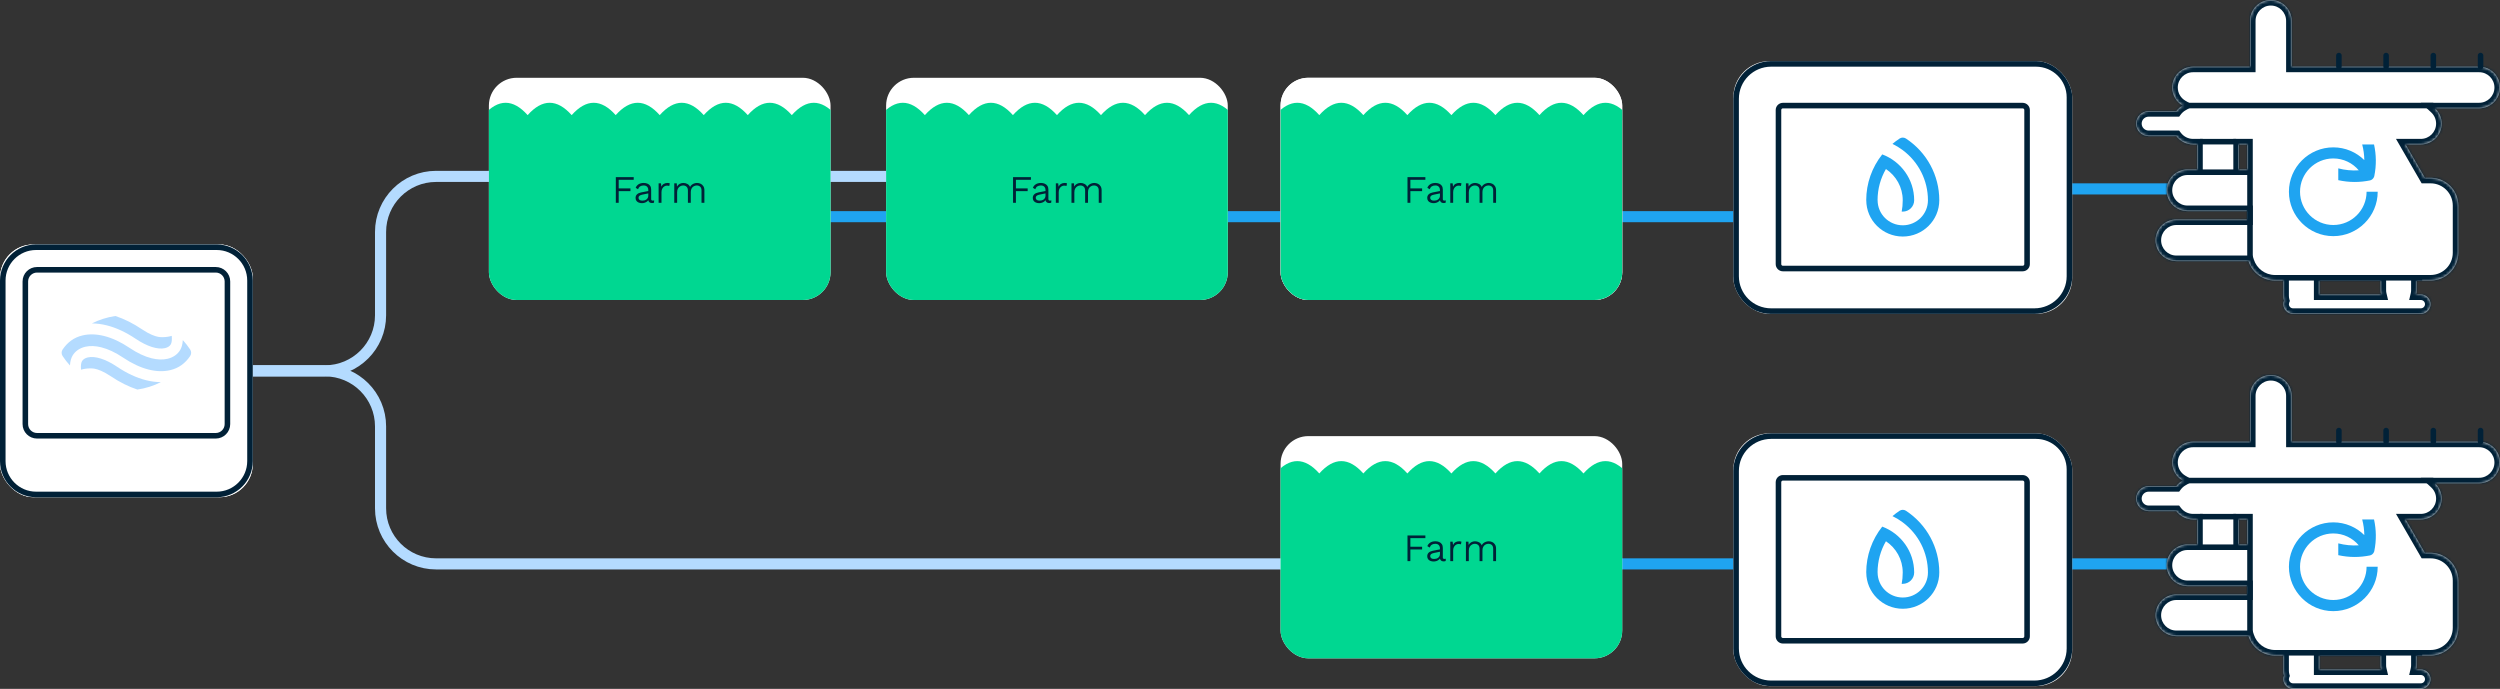 <svg width="900" height="248" viewBox="0 0 900 248" fill="none" xmlns="http://www.w3.org/2000/svg">
<rect x="0" y="0" width="900" height="248" fill="#333333" stroke="none"/>
<g clip-path="url(#clip0_2505_24580)">
<rect y="88" width="91" height="91" rx="12" fill="white"/>
<path d="M89.998 100.999V100.999V166.001C89.998 172.628 84.626 178 77.998 178H12.999C6.372 178 1 172.628 1 165.998V100.999C1 94.372 6.372 89 12.999 89H78.001C84.628 89 90 94.372 89.998 100.999Z" stroke="#012137" stroke-width="2"/>
<path d="M13.325 97.125H77.675C79.995 97.125 81.875 99.007 81.875 101.326V152.676C81.875 154.997 79.994 156.877 77.675 156.877H13.325C11.004 156.877 9.124 154.995 9.124 152.676V101.326C9.124 99.005 11.006 97.125 13.325 97.125Z" stroke="#012137" stroke-width="2"/>
<path d="M44.327 128.743C47.468 130.857 50.562 132.304 53.52 133.045C56.281 133.737 58.881 133.808 61.247 133.258C64.437 132.517 66.735 130.72 68.468 128.161C68.934 127.457 68.931 126.535 68.463 125.831C67.661 124.618 66.773 123.48 65.811 122.426C65.737 124.102 65.301 125.237 64.893 125.95C63.971 127.551 62.341 128.693 60.298 129.167C58.587 129.564 56.65 129.497 54.542 128.97C52.059 128.349 49.41 127.099 46.673 125.258C43.531 123.143 40.438 121.696 37.48 120.956C34.719 120.263 32.119 120.192 29.752 120.742C26.562 121.483 24.265 123.281 22.531 125.84C22.066 126.544 22.068 127.466 22.536 128.17C23.338 129.383 24.226 130.52 25.189 131.575C25.262 129.899 25.698 128.764 26.106 128.05C27.028 126.45 28.658 125.308 30.701 124.833C32.412 124.437 34.35 124.503 36.457 125.031C38.94 125.652 41.589 126.902 44.327 128.743Z" fill="#B4DBFF"/>
<path d="M48.874 121.985C52.937 124.718 56.778 125.936 59.406 125.326C60.371 125.101 61.105 124.624 61.474 123.982C61.818 123.384 61.951 122.331 61.839 121.093C61.834 121.031 61.828 120.971 61.821 120.91C60.99 121.164 59.842 121.384 58.365 121.384C57.748 121.384 57.241 121.322 56.918 121.258C55.776 121.033 53.85 120.387 51.163 118.58C47.955 116.422 44.728 114.805 41.543 113.76C38.571 114.189 35.719 115.097 33.084 116.431C34.813 116.436 36.604 116.67 38.436 117.128C41.839 117.981 45.35 119.614 48.872 121.983L48.874 121.985Z" fill="#B4DBFF"/>
<path d="M42.125 132.015C38.062 129.281 34.221 128.064 31.593 128.674C30.628 128.898 29.894 129.375 29.525 130.017C29.181 130.616 29.048 131.668 29.16 132.907C29.165 132.969 29.172 133.028 29.178 133.09C30.009 132.836 31.157 132.615 32.634 132.615C33.251 132.615 33.758 132.677 34.081 132.742C35.223 132.966 37.149 133.613 39.837 135.42C43.045 137.578 46.273 139.194 49.458 140.24C52.43 139.811 55.285 138.903 57.922 137.568C56.191 137.564 54.398 137.332 52.563 136.871C49.16 136.018 45.65 134.386 42.127 132.017L42.125 132.015Z" fill="#B4DBFF"/>
</g>
<path d="M870 203L475 203" stroke="#1FA4F1" stroke-width="4"/>
<path d="M870 68L651.071 68C646.544 68 642.201 69.799 639 73V73C635.799 76.201 631.456 78 626.929 78L241 78" stroke="#1FA4F1" stroke-width="4"/>
<g clip-path="url(#clip1_2505_24580)">
<rect x="624" y="156" width="122" height="91" rx="13" fill="white"/>
<path d="M637.625 157H732.928C739.6 157 745 162.379 745 169V233.45C745 240.377 739.354 246 732.375 246H637.625C630.646 246 625 240.377 625 233.45V169.55C625 162.623 630.646 157 637.625 157Z" stroke="#012137" stroke-width="2"/>
<path d="M641.864 172.012H728.136C729.031 172.012 729.749 172.732 729.749 173.61V229.078C729.749 229.955 729.033 230.676 728.136 230.676H641.864C640.969 230.676 640.251 229.956 640.251 229.078V173.61C640.251 172.733 640.967 172.012 641.864 172.012Z" stroke="#012137" stroke-width="2"/>
<path d="M686.127 183.873C686.127 183.873 686.096 183.855 686.087 183.843C685.426 183.43 684.568 183.43 683.907 183.843C683.898 183.843 683.876 183.861 683.867 183.873C682.96 184.473 682.103 185.109 681.285 185.796C682.597 186.432 683.839 187.188 684.992 188.053C690.692 192.309 694.061 198.955 694.061 206.094C694.061 211.066 690.009 215.105 685.002 215.105C679.994 215.105 675.942 211.075 675.942 206.094H675.923C675.923 201.994 677.018 198.151 678.939 194.849C682.588 197.28 684.983 201.407 684.983 206.094C684.983 207.574 684.845 208.938 684.608 210.182H684.992C687.261 210.182 689.103 208.348 689.103 206.094C689.103 198.533 684.322 192.092 677.608 189.581C673.922 194.22 671.841 200.004 671.841 206.082H671.859C671.859 213.298 677.746 219.153 685.002 219.153C692.257 219.153 698.144 213.298 698.144 206.082C698.144 197.121 693.649 188.814 686.127 183.864V183.873Z" fill="#1FA4F1"/>
</g>
<g clip-path="url(#clip2_2505_24580)">
<rect x="624" y="22" width="122" height="91" rx="13" fill="white"/>
<path d="M637.625 23H732.928C739.6 23 745 28.379 745 35V99.45C745 106.377 739.354 112 732.375 112H637.625C630.646 112 625 106.377 625 99.45V35.55C625 28.623 630.646 23 637.625 23Z" stroke="#012137" stroke-width="2"/>
<path d="M641.864 38.012H728.136C729.031 38.012 729.749 38.732 729.749 39.611V95.078C729.749 95.955 729.033 96.676 728.136 96.676H641.864C640.969 96.676 640.251 95.956 640.251 95.078V39.611C640.251 38.733 640.967 38.012 641.864 38.012Z" stroke="#012137" stroke-width="2"/>
<path d="M686.127 49.873C686.127 49.873 686.096 49.855 686.087 49.843C685.426 49.43 684.568 49.43 683.907 49.843C683.898 49.843 683.876 49.861 683.867 49.873C682.96 50.473 682.103 51.108 681.285 51.796C682.597 52.432 683.839 53.188 684.992 54.053C690.692 58.309 694.061 64.955 694.061 72.094C694.061 77.066 690.009 81.105 685.002 81.105C679.994 81.105 675.942 77.075 675.942 72.094H675.923C675.923 67.995 677.018 64.151 678.939 60.849C682.588 63.28 684.983 67.407 684.983 72.094C684.983 73.574 684.845 74.938 684.608 76.182H684.992C687.261 76.182 689.103 74.348 689.103 72.094C689.103 64.534 684.322 58.092 677.608 55.581C673.922 60.219 671.841 66.004 671.841 72.082H671.859C671.859 79.298 677.746 85.153 685.002 85.153C692.257 85.153 698.144 79.298 698.144 72.082C698.144 63.121 693.649 54.814 686.127 49.864V49.873Z" fill="#1FA4F1"/>
</g>
<path d="M71 133.5H117C128.046 133.5 137 142.454 137 153.5V183C137 194.046 145.954 203 157 203H495" stroke="#B4DBFF" stroke-width="4"/>
<path d="M71 133.5H117C128.046 133.5 137 124.546 137 113.5V83.5C137 72.454 145.954 63.5 157 63.5L413 63.5" stroke="#B4DBFF" stroke-width="4"/>
<mask id="path-19-inside-1_2505_24580" fill="white">
<path fill-rule="evenodd" clip-rule="evenodd" d="M825 142.5C825 138.358 821.642 135 817.5 135C813.358 135 810 138.358 810 142.5V159H789.5C785.358 159 782 162.358 782 166.5C782 169.278 783.511 171.704 785.756 173C784.875 173.508 784.107 174.191 783.499 175H773.5C771.015 175 769 177.015 769 179.5C769 181.985 771.015 184 773.5 184H783.499C784.868 185.822 787.046 187 789.5 187H791L791 196H787.5C783.358 196 780 199.358 780 203.5C780 207.642 783.358 211 787.5 211H809V214H783.5C779.358 214 776 217.358 776 221.5C776 225.642 779.358 229 783.5 229H809.458C810.732 233.057 814.522 236 819 236H822V241.5C822 242.102 822.082 242.684 822.235 243.237C822.083 243.629 822 244.055 822 244.5C822 246.433 823.567 248 825.5 248H828.49L828.5 248L828.51 248H871.5C873.433 248 875 246.433 875 244.5C875 242.567 873.433 241 871.5 241H869.826C869.94 240.518 870 240.016 870 239.5V236H875C880.523 236 885 231.523 885 226V209C885 203.477 880.523 199 875 199H872.95L866.022 187H871.5C875.642 187 879 183.642 879 179.5C879 177.327 878.076 175.37 876.599 174H892.5C896.642 174 900 170.642 900 166.5C900 162.358 896.642 159 892.5 159H825V142.5ZM806 196V187H809V196H806ZM857 239.5C857 240.016 857.06 240.518 857.174 241H835V236H857V239.5Z"/>
</mask>
<path fill-rule="evenodd" clip-rule="evenodd" d="M825 142.5C825 138.358 821.642 135 817.5 135C813.358 135 810 138.358 810 142.5V159H789.5C785.358 159 782 162.358 782 166.5C782 169.278 783.511 171.704 785.756 173C784.875 173.508 784.107 174.191 783.499 175H773.5C771.015 175 769 177.015 769 179.5C769 181.985 771.015 184 773.5 184H783.499C784.868 185.822 787.046 187 789.5 187H791L791 196H787.5C783.358 196 780 199.358 780 203.5C780 207.642 783.358 211 787.5 211H809V214H783.5C779.358 214 776 217.358 776 221.5C776 225.642 779.358 229 783.5 229H809.458C810.732 233.057 814.522 236 819 236H822V241.5C822 242.102 822.082 242.684 822.235 243.237C822.083 243.629 822 244.055 822 244.5C822 246.433 823.567 248 825.5 248H828.49L828.5 248L828.51 248H871.5C873.433 248 875 246.433 875 244.5C875 242.567 873.433 241 871.5 241H869.826C869.94 240.518 870 240.016 870 239.5V236H875C880.523 236 885 231.523 885 226V209C885 203.477 880.523 199 875 199H872.95L866.022 187H871.5C875.642 187 879 183.642 879 179.5C879 177.327 878.076 175.37 876.599 174H892.5C896.642 174 900 170.642 900 166.5C900 162.358 896.642 159 892.5 159H825V142.5ZM806 196V187H809V196H806ZM857 239.5C857 240.016 857.06 240.518 857.174 241H835V236H857V239.5Z" fill="white"/>
<path d="M810 159V161H812V159H810ZM785.756 173L786.756 174.732L789.756 173L786.756 171.268L785.756 173ZM783.499 175V177H784.499L785.099 176.201L783.499 175ZM783.499 184L785.099 182.799L784.499 182H783.499V184ZM791 187H793V185H791V187ZM791 196V198H793V196H791ZM809 211H811V209H809V211ZM809 214V216H811V214H809ZM809.458 229L811.366 228.401L810.926 227H809.458V229ZM822 236H824V234H822V236ZM822.235 243.237L824.1 243.959L824.339 243.342L824.162 242.704L822.235 243.237ZM828.49 248L828.491 246H828.49V248ZM828.5 248L828.498 250H828.502L828.5 248ZM828.51 248V246H828.509L828.51 248ZM869.826 241L867.88 240.54L867.299 243H869.826V241ZM870 236V234H868V236H870ZM872.95 199L871.218 200L871.796 201H872.95V199ZM866.022 187V185H862.558L864.29 188L866.022 187ZM876.599 174V172H871.502L875.239 175.466L876.599 174ZM825 159H823V161H825V159ZM806 187V185H804V187H806ZM806 196H804V198H806V196ZM809 187H811V185H809V187ZM809 196V198H811V196H809ZM857.174 241V243H859.701L859.12 240.54L857.174 241ZM835 241H833V243H835V241ZM835 236V234H833V236H835ZM857 236H859V234H857V236ZM817.5 137C820.538 137 823 139.462 823 142.5H827C827 137.253 822.747 133 817.5 133V137ZM812 142.5C812 139.462 814.462 137 817.5 137V133C812.253 133 808 137.253 808 142.5H812ZM812 159V142.5H808V159H812ZM789.5 161H810V157H789.5V161ZM784 166.5C784 163.462 786.462 161 789.5 161V157C784.253 157 780 161.253 780 166.5H784ZM786.756 171.268C785.104 170.315 784 168.535 784 166.5H780C780 170.022 781.918 173.094 784.756 174.732L786.756 171.268ZM785.099 176.201C785.545 175.606 786.11 175.105 786.756 174.732L784.756 171.268C783.64 171.912 782.669 172.775 781.9 173.799L785.099 176.201ZM773.5 177H783.499V173H773.5V177ZM771 179.5C771 178.119 772.119 177 773.5 177V173C769.91 173 767 175.91 767 179.5H771ZM773.5 182C772.119 182 771 180.881 771 179.5H767C767 183.09 769.91 186 773.5 186V182ZM783.499 182H773.5V186H783.499V182ZM789.5 185C787.702 185 786.105 184.139 785.099 182.799L781.9 185.201C783.63 187.504 786.391 189 789.5 189V185ZM791 185H789.5V189H791V185ZM793 196L793 187H789L789 196H793ZM787.5 198H791V194H787.5V198ZM782 203.5C782 200.462 784.462 198 787.5 198V194C782.253 194 778 198.253 778 203.5H782ZM787.5 209C784.462 209 782 206.538 782 203.5H778C778 208.747 782.253 213 787.5 213V209ZM809 209H787.5V213H809V209ZM811 214V211H807V214H811ZM783.5 216H809V212H783.5V216ZM778 221.5C778 218.462 780.462 216 783.5 216V212C778.253 212 774 216.253 774 221.5H778ZM783.5 227C780.462 227 778 224.538 778 221.5H774C774 226.747 778.253 231 783.5 231V227ZM809.458 227H783.5V231H809.458V227ZM819 234C815.421 234 812.386 231.648 811.366 228.401L807.55 229.599C809.078 234.466 813.624 238 819 238V234ZM822 234H819V238H822V234ZM824 241.5V236H820V241.5H824ZM824.162 242.704C824.057 242.323 824 241.92 824 241.5H820C820 242.284 820.107 243.045 820.307 243.771L824.162 242.704ZM824 244.5C824 244.306 824.036 244.124 824.1 243.959L820.37 242.515C820.13 243.134 820 243.804 820 244.5H824ZM825.5 246C824.672 246 824 245.328 824 244.5H820C820 247.538 822.462 250 825.5 250V246ZM828.49 246H825.5V250H828.49V246ZM828.502 246L828.491 246L828.488 250L828.498 250L828.502 246ZM828.509 246L828.498 246L828.502 250L828.512 250L828.509 246ZM871.5 246H828.51V250H871.5V246ZM873 244.5C873 245.328 872.328 246 871.5 246V250C874.538 250 877 247.538 877 244.5H873ZM871.5 243C872.328 243 873 243.672 873 244.5H877C877 241.462 874.538 239 871.5 239V243ZM869.826 243H871.5V239H869.826V243ZM868 239.5C868 239.86 867.958 240.208 867.88 240.54L871.773 241.46C871.922 240.829 872 240.172 872 239.5H868ZM868 236V239.5H872V236H868ZM875 234H870V238H875V234ZM883 226C883 230.418 879.418 234 875 234V238C881.627 238 887 232.627 887 226H883ZM883 209V226H887V209H883ZM875 201C879.418 201 883 204.582 883 209H887C887 202.373 881.627 197 875 197V201ZM872.95 201H875V197H872.95V201ZM864.29 188L871.218 200L874.683 198L867.754 186L864.29 188ZM871.5 185H866.022V189H871.5V185ZM877 179.5C877 182.538 874.538 185 871.5 185V189C876.747 189 881 184.747 881 179.5H877ZM875.239 175.466C876.325 176.473 877 177.906 877 179.5H881C881 176.748 879.827 174.266 877.959 172.534L875.239 175.466ZM892.5 172H876.599V176H892.5V172ZM898 166.5C898 169.538 895.538 172 892.5 172V176C897.747 176 902 171.747 902 166.5H898ZM892.5 161C895.538 161 898 163.462 898 166.5H902C902 161.253 897.747 157 892.5 157V161ZM825 161H892.5V157H825V161ZM823 142.5V159H827V142.5H823ZM804 187V196H808V187H804ZM809 185H806V189H809V185ZM811 196V187H807V196H811ZM806 198H809V194H806V198ZM859.12 240.54C859.042 240.208 859 239.86 859 239.5H855C855 240.172 855.078 240.829 855.227 241.46L859.12 240.54ZM835 243H857.174V239H835V243ZM833 236V241H837V236H833ZM857 234H835V238H857V234ZM859 239.5V236H855V239.5H859Z" fill="#012137" mask="url(#path-19-inside-1_2505_24580)"/>
<path d="M851.97 204.02C851.97 210.63 846.6 216 839.99 216C833.38 216 828.01 210.63 828.01 204.02C828.01 197.41 833.38 192.04 839.99 192.04C843.67 192.04 846.96 193.71 849.16 196.32C846.66 196.48 844.17 196.24 841.78 195.61V199.86C843.7 200.28 845.67 200.51 847.66 200.51C849.5 200.51 851.36 200.32 853.21 199.95C853.85 199.79 854.39 199.32 854.64 198.71C854.69 198.59 854.72 198.48 854.75 198.36C855.53 194.54 855.47 190.69 854.65 187.01H850.39C850.87 188.83 851.13 190.72 851.15 192.63C848.27 189.8 844.34 188.05 839.99 188.05C831.18 188.05 824.01 195.22 824.01 204.03C824.01 212.84 831.18 220.01 839.99 220.01C848.8 220.01 855.97 212.84 855.97 204.03H851.97V204.02Z" fill="#1FA4F1"/>
<path d="M876 173H787.5" stroke="#012137" stroke-width="2"/>
<path d="M842 155L842 159" stroke="#012137" stroke-width="2" stroke-linecap="round"/>
<path d="M859 155L859 159" stroke="#012137" stroke-width="2" stroke-linecap="round"/>
<path d="M876 155L876 159" stroke="#012137" stroke-width="2" stroke-linecap="round"/>
<path d="M893 155L893 159" stroke="#012137" stroke-width="2" stroke-linecap="round"/>
<path d="M810 228L810 198" stroke="#012137" stroke-width="2"/>
<path d="M805 197L792 197" stroke="#012137" stroke-width="2"/>
<path d="M805 186L792 186" stroke="#012137" stroke-width="2"/>
<path d="M872 235L823 235" stroke="#012137" stroke-width="2"/>
<mask id="path-31-inside-2_2505_24580" fill="white">
<path fill-rule="evenodd" clip-rule="evenodd" d="M825 7.5C825 3.358 821.642 0 817.5 0C813.358 0 810 3.358 810 7.5V24H789.5C785.358 24 782 27.358 782 31.5C782 34.279 783.511 36.704 785.756 38C784.875 38.508 784.107 39.191 783.499 40H773.5C771.015 40 769 42.015 769 44.5C769 46.985 771.015 49 773.5 49H783.499C784.868 50.822 787.046 52 789.5 52H791L791 61H787.5C783.358 61 780 64.358 780 68.5C780 72.642 783.358 76 787.5 76H809V79H783.5C779.358 79 776 82.358 776 86.5C776 90.642 779.358 94 783.5 94H809.458C810.732 98.057 814.522 101 819 101H822V106.5C822 107.102 822.082 107.684 822.235 108.237C822.083 108.629 822 109.055 822 109.5C822 111.433 823.567 113 825.5 113H828.49L828.5 113L828.51 113H871.5C873.433 113 875 111.433 875 109.5C875 107.567 873.433 106 871.5 106H869.826C869.94 105.518 870 105.016 870 104.5V101H875C880.523 101 885 96.523 885 91V74C885 68.477 880.523 64 875 64H872.95L866.022 52H871.5C875.642 52 879 48.642 879 44.5C879 42.327 878.076 40.37 876.599 39H892.5C896.642 39 900 35.642 900 31.5C900 27.358 896.642 24 892.5 24H825V7.5ZM806 61V52H809V61H806ZM857 104.5C857 105.016 857.06 105.518 857.174 106H835V101H857V104.5Z"/>
</mask>
<path fill-rule="evenodd" clip-rule="evenodd" d="M825 7.5C825 3.358 821.642 0 817.5 0C813.358 0 810 3.358 810 7.5V24H789.5C785.358 24 782 27.358 782 31.5C782 34.279 783.511 36.704 785.756 38C784.875 38.508 784.107 39.191 783.499 40H773.5C771.015 40 769 42.015 769 44.5C769 46.985 771.015 49 773.5 49H783.499C784.868 50.822 787.046 52 789.5 52H791L791 61H787.5C783.358 61 780 64.358 780 68.5C780 72.642 783.358 76 787.5 76H809V79H783.5C779.358 79 776 82.358 776 86.5C776 90.642 779.358 94 783.5 94H809.458C810.732 98.057 814.522 101 819 101H822V106.5C822 107.102 822.082 107.684 822.235 108.237C822.083 108.629 822 109.055 822 109.5C822 111.433 823.567 113 825.5 113H828.49L828.5 113L828.51 113H871.5C873.433 113 875 111.433 875 109.5C875 107.567 873.433 106 871.5 106H869.826C869.94 105.518 870 105.016 870 104.5V101H875C880.523 101 885 96.523 885 91V74C885 68.477 880.523 64 875 64H872.95L866.022 52H871.5C875.642 52 879 48.642 879 44.5C879 42.327 878.076 40.37 876.599 39H892.5C896.642 39 900 35.642 900 31.5C900 27.358 896.642 24 892.5 24H825V7.5ZM806 61V52H809V61H806ZM857 104.5C857 105.016 857.06 105.518 857.174 106H835V101H857V104.5Z" fill="white"/>
<path d="M810 24V26H812V24H810ZM785.756 38L786.756 39.732L789.756 38L786.756 36.268L785.756 38ZM783.499 40V42H784.499L785.099 41.201L783.499 40ZM783.499 49L785.099 47.799L784.499 47H783.499V49ZM791 52H793V50H791V52ZM791 61V63H793V61H791ZM809 76H811V74H809V76ZM809 79V81H811V79H809ZM809.458 94L811.366 93.401L810.926 92H809.458V94ZM822 101H824V99H822V101ZM822.235 108.237L824.1 108.959L824.339 108.342L824.162 107.704L822.235 108.237ZM828.49 113L828.491 111H828.49V113ZM828.5 113L828.498 115H828.502L828.5 113ZM828.51 113V111H828.509L828.51 113ZM869.826 106L867.88 105.54L867.299 108H869.826V106ZM870 101V99H868V101H870ZM872.95 64L871.218 65L871.796 66H872.95V64ZM866.022 52V50H862.558L864.29 53L866.022 52ZM876.599 39V37H871.502L875.239 40.466L876.599 39ZM825 24H823V26H825V24ZM806 52V50H804V52H806ZM806 61H804V63H806V61ZM809 52H811V50H809V52ZM809 61V63H811V61H809ZM857.174 106V108H859.701L859.12 105.54L857.174 106ZM835 106H833V108H835V106ZM835 101V99H833V101H835ZM857 101H859V99H857V101ZM817.5 2C820.538 2 823 4.462 823 7.5H827C827 2.253 822.747 -2 817.5 -2V2ZM812 7.5C812 4.462 814.462 2 817.5 2V-2C812.253 -2 808 2.253 808 7.5H812ZM812 24V7.5H808V24H812ZM789.5 26H810V22H789.5V26ZM784 31.5C784 28.462 786.462 26 789.5 26V22C784.253 22 780 26.253 780 31.5H784ZM786.756 36.268C785.104 35.315 784 33.535 784 31.5H780C780 35.022 781.918 38.094 784.756 39.732L786.756 36.268ZM785.099 41.201C785.545 40.606 786.11 40.105 786.756 39.732L784.756 36.268C783.64 36.912 782.669 37.775 781.9 38.799L785.099 41.201ZM773.5 42H783.499V38H773.5V42ZM771 44.5C771 43.119 772.119 42 773.5 42V38C769.91 38 767 40.91 767 44.5H771ZM773.5 47C772.119 47 771 45.881 771 44.5H767C767 48.09 769.91 51 773.5 51V47ZM783.499 47H773.5V51H783.499V47ZM789.5 50C787.702 50 786.105 49.139 785.099 47.799L781.9 50.201C783.63 52.504 786.391 54 789.5 54V50ZM791 50H789.5V54H791V50ZM793 61L793 52H789L789 61H793ZM787.5 63H791V59H787.5V63ZM782 68.5C782 65.462 784.462 63 787.5 63V59C782.253 59 778 63.253 778 68.5H782ZM787.5 74C784.462 74 782 71.538 782 68.5H778C778 73.747 782.253 78 787.5 78V74ZM809 74H787.5V78H809V74ZM811 79V76H807V79H811ZM783.5 81H809V77H783.5V81ZM778 86.5C778 83.462 780.462 81 783.5 81V77C778.253 77 774 81.253 774 86.5H778ZM783.5 92C780.462 92 778 89.538 778 86.5H774C774 91.747 778.253 96 783.5 96V92ZM809.458 92H783.5V96H809.458V92ZM819 99C815.421 99 812.386 96.648 811.366 93.401L807.55 94.599C809.078 99.466 813.624 103 819 103V99ZM822 99H819V103H822V99ZM824 106.5V101H820V106.5H824ZM824.162 107.704C824.057 107.323 824 106.92 824 106.5H820C820 107.284 820.107 108.045 820.307 108.771L824.162 107.704ZM824 109.5C824 109.306 824.036 109.124 824.1 108.959L820.37 107.515C820.13 108.134 820 108.804 820 109.5H824ZM825.5 111C824.672 111 824 110.328 824 109.5H820C820 112.538 822.462 115 825.5 115V111ZM828.49 111H825.5V115H828.49V111ZM828.502 111L828.491 111L828.488 115L828.498 115L828.502 111ZM828.509 111L828.498 111L828.502 115L828.512 115L828.509 111ZM871.5 111H828.51V115H871.5V111ZM873 109.5C873 110.328 872.328 111 871.5 111V115C874.538 115 877 112.538 877 109.5H873ZM871.5 108C872.328 108 873 108.672 873 109.5H877C877 106.462 874.538 104 871.5 104V108ZM869.826 108H871.5V104H869.826V108ZM868 104.5C868 104.86 867.958 105.208 867.88 105.54L871.773 106.46C871.922 105.829 872 105.172 872 104.5H868ZM868 101V104.5H872V101H868ZM875 99H870V103H875V99ZM883 91C883 95.418 879.418 99 875 99V103C881.627 103 887 97.627 887 91H883ZM883 74V91H887V74H883ZM875 66C879.418 66 883 69.582 883 74H887C887 67.373 881.627 62 875 62V66ZM872.95 66H875V62H872.95V66ZM864.29 53L871.218 65L874.683 63L867.754 51L864.29 53ZM871.5 50H866.022V54H871.5V50ZM877 44.5C877 47.538 874.538 50 871.5 50V54C876.747 54 881 49.747 881 44.5H877ZM875.239 40.466C876.325 41.474 877 42.906 877 44.5H881C881 41.748 879.827 39.266 877.959 37.534L875.239 40.466ZM892.5 37H876.599V41H892.5V37ZM898 31.5C898 34.538 895.538 37 892.5 37V41C897.747 41 902 36.747 902 31.5H898ZM892.5 26C895.538 26 898 28.462 898 31.5H902C902 26.253 897.747 22 892.5 22V26ZM825 26H892.5V22H825V26ZM823 7.5V24H827V7.5H823ZM804 52V61H808V52H804ZM809 50H806V54H809V50ZM811 61V52H807V61H811ZM806 63H809V59H806V63ZM859.12 105.54C859.042 105.208 859 104.86 859 104.5H855C855 105.172 855.078 105.829 855.227 106.46L859.12 105.54ZM835 108H857.174V104H835V108ZM833 101V106H837V101H833ZM857 99H835V103H857V99ZM859 104.5V101H855V104.5H859Z" fill="#012137" mask="url(#path-31-inside-2_2505_24580)"/>
<path d="M851.97 69.02C851.97 75.63 846.6 81 839.99 81C833.38 81 828.01 75.63 828.01 69.02C828.01 62.41 833.38 57.04 839.99 57.04C843.67 57.04 846.96 58.71 849.16 61.32C846.66 61.48 844.17 61.24 841.78 60.61V64.86C843.7 65.28 845.67 65.51 847.66 65.51C849.5 65.51 851.36 65.32 853.21 64.95C853.85 64.79 854.39 64.32 854.64 63.71C854.69 63.59 854.72 63.48 854.75 63.36C855.53 59.54 855.47 55.69 854.65 52.01H850.39C850.87 53.83 851.13 55.72 851.15 57.63C848.27 54.8 844.34 53.05 839.99 53.05C831.18 53.05 824.01 60.22 824.01 69.03C824.01 77.84 831.18 85.01 839.99 85.01C848.8 85.01 855.97 77.84 855.97 69.03H851.97V69.02Z" fill="#1FA4F1"/>
<path d="M876 38H787.5" stroke="#012137" stroke-width="2"/>
<path d="M842 20L842 24" stroke="#012137" stroke-width="2" stroke-linecap="round"/>
<path d="M859 20L859 24" stroke="#012137" stroke-width="2" stroke-linecap="round"/>
<path d="M876 20L876 24" stroke="#012137" stroke-width="2" stroke-linecap="round"/>
<path d="M893 20L893 24" stroke="#012137" stroke-width="2" stroke-linecap="round"/>
<path d="M810 93L810 63" stroke="#012137" stroke-width="2"/>
<path d="M805 62L792 62" stroke="#012137" stroke-width="2"/>
<path d="M805 51L792 51" stroke="#012137" stroke-width="2"/>
<path d="M872 100L823 100" stroke="#012137" stroke-width="2"/>
<g clip-path="url(#clip3_2505_24580)">
<rect y="88" width="91" height="91" rx="12" fill="white"/>
<path d="M89.998 100.999V100.999V166.001C89.998 172.628 84.626 178 77.998 178H12.999C6.372 178 1 172.628 1 165.998V100.999C1 94.372 6.372 89 12.999 89H78.001C84.628 89 90 94.372 89.998 100.999Z" stroke="#012137" stroke-width="2"/>
<path d="M13.325 97.125H77.675C79.995 97.125 81.875 99.007 81.875 101.326V152.676C81.875 154.997 79.994 156.877 77.675 156.877H13.325C11.004 156.877 9.124 154.995 9.124 152.676V101.326C9.124 99.005 11.006 97.125 13.325 97.125Z" stroke="#012137" stroke-width="2"/>
<path d="M44.327 128.743C47.468 130.857 50.562 132.304 53.52 133.045C56.281 133.737 58.881 133.808 61.247 133.258C64.437 132.517 66.735 130.72 68.468 128.161C68.934 127.457 68.931 126.535 68.463 125.831C67.661 124.618 66.773 123.48 65.811 122.426C65.737 124.102 65.301 125.237 64.893 125.95C63.971 127.551 62.341 128.693 60.298 129.167C58.587 129.564 56.65 129.497 54.542 128.97C52.059 128.349 49.41 127.099 46.673 125.258C43.531 123.143 40.438 121.696 37.48 120.956C34.719 120.263 32.119 120.192 29.752 120.742C26.562 121.483 24.265 123.281 22.531 125.84C22.066 126.544 22.068 127.466 22.536 128.17C23.338 129.383 24.226 130.52 25.189 131.575C25.262 129.899 25.698 128.764 26.106 128.05C27.028 126.45 28.658 125.308 30.701 124.833C32.412 124.437 34.35 124.503 36.457 125.031C38.94 125.652 41.589 126.902 44.327 128.743Z" fill="#B4DBFF"/>
<path d="M48.874 121.985C52.937 124.718 56.778 125.936 59.406 125.326C60.371 125.101 61.105 124.624 61.474 123.982C61.818 123.384 61.951 122.331 61.839 121.093C61.834 121.031 61.828 120.971 61.821 120.91C60.99 121.164 59.842 121.384 58.365 121.384C57.748 121.384 57.241 121.322 56.918 121.258C55.776 121.033 53.85 120.387 51.163 118.58C47.955 116.422 44.728 114.805 41.543 113.76C38.571 114.189 35.719 115.097 33.084 116.431C34.813 116.436 36.604 116.67 38.436 117.128C41.839 117.981 45.35 119.614 48.872 121.983L48.874 121.985Z" fill="#B4DBFF"/>
<path d="M42.125 132.015C38.062 129.281 34.221 128.064 31.593 128.674C30.628 128.898 29.894 129.375 29.525 130.017C29.181 130.616 29.048 131.668 29.16 132.907C29.165 132.969 29.172 133.028 29.178 133.09C30.009 132.836 31.157 132.615 32.634 132.615C33.251 132.615 33.758 132.677 34.081 132.742C35.223 132.966 37.149 133.613 39.837 135.42C43.045 137.578 46.273 139.194 49.458 140.24C52.43 139.811 55.285 138.903 57.922 137.568C56.191 137.564 54.398 137.332 52.563 136.871C49.16 136.018 45.65 134.386 42.127 132.017L42.125 132.015Z" fill="#B4DBFF"/>
</g>
<g clip-path="url(#clip4_2505_24580)">
<rect x="461" y="28" width="123" height="80" rx="10" fill="white"/>
<path d="M379.85 46.223C374.567 37.889 369.283 37.889 364 46.223V121H681V46.223C675.717 30.118 670.433 30.118 665.15 46.223C659.867 39.123 654.583 39.123 649.3 46.223C644.017 34.82 638.733 34.82 633.45 46.223C628.167 40.812 622.883 40.812 617.6 46.223C612.317 41.066 607.033 41.066 601.75 46.223C596.467 36.981 591.183 36.981 585.9 46.223C580.617 36.999 575.333 36.999 570.05 46.223C564.767 36.091 559.483 36.091 554.2 46.223C548.917 28.847 543.633 28.847 538.35 46.223C533.067 29.337 527.783 29.337 522.5 46.223C517.217 31.189 511.933 31.189 506.65 46.223C501.367 41.084 496.083 41.084 490.8 46.223C485.517 37.217 480.233 37.217 474.95 46.223C469.667 28.592 464.383 28.592 459.1 46.223C453.817 41.992 448.533 41.992 443.25 46.223C437.967 41.375 432.683 41.375 427.4 46.223C422.117 28.72 416.833 28.72 411.55 46.223C406.267 29.119 400.983 29.119 395.7 46.223C390.417 34.348 385.133 34.348 379.85 46.223Z" fill="#FF4D80"/>
<path d="M513.136 64.726H507.732V67.834H511.96V68.8H507.732V73H506.696V63.76H513.136V64.726ZM518.382 68.464C518.382 67.923 518.237 67.507 517.948 67.218C517.659 66.919 517.248 66.77 516.716 66.77C516.221 66.77 515.801 66.877 515.456 67.092C515.111 67.307 514.854 67.652 514.686 68.128L513.846 67.61C514.042 67.078 514.387 66.653 514.882 66.336C515.386 66.019 516.007 65.86 516.744 65.86C517.248 65.86 517.701 65.949 518.102 66.126C518.513 66.294 518.835 66.555 519.068 66.91C519.301 67.265 519.418 67.713 519.418 68.254V71.67C519.418 72.034 519.605 72.216 519.978 72.216C520.155 72.216 520.328 72.193 520.496 72.146L520.44 72.958C520.263 73.051 520.029 73.098 519.74 73.098C519.479 73.098 519.241 73.051 519.026 72.958C518.821 72.855 518.657 72.701 518.536 72.496C518.415 72.281 518.354 72.015 518.354 71.698V71.516L518.62 71.544C518.517 71.917 518.326 72.221 518.046 72.454C517.775 72.687 517.467 72.86 517.122 72.972C516.777 73.084 516.436 73.14 516.1 73.14C515.689 73.14 515.307 73.07 514.952 72.93C514.597 72.79 514.317 72.58 514.112 72.3C513.907 72.02 513.804 71.67 513.804 71.25C513.804 70.727 513.977 70.298 514.322 69.962C514.677 69.626 515.167 69.397 515.792 69.276L518.592 68.73V69.584L516.282 70.06C515.806 70.153 515.451 70.289 515.218 70.466C514.985 70.643 514.868 70.886 514.868 71.194C514.868 71.511 514.985 71.763 515.218 71.95C515.461 72.137 515.806 72.23 516.254 72.23C516.525 72.23 516.786 72.197 517.038 72.132C517.29 72.057 517.519 71.945 517.724 71.796C517.929 71.647 518.088 71.46 518.2 71.236C518.321 71.012 518.382 70.746 518.382 70.438V68.464ZM522.1 73V66H522.954L523.094 67.204C523.28 66.765 523.565 66.434 523.948 66.21C524.33 65.977 524.792 65.86 525.334 65.86C525.464 65.86 525.604 65.874 525.754 65.902C525.903 65.921 526.029 65.958 526.132 66.014L525.936 66.966C525.833 66.919 525.721 66.887 525.6 66.868C525.478 66.84 525.306 66.826 525.082 66.826C524.774 66.826 524.47 66.915 524.172 67.092C523.873 67.269 523.626 67.535 523.43 67.89C523.234 68.235 523.136 68.669 523.136 69.192V73H522.1ZM527.732 73V66H528.642L528.712 67.162C528.955 66.723 529.282 66.397 529.692 66.182C530.112 65.967 530.551 65.86 531.008 65.86C531.531 65.86 532.012 65.981 532.45 66.224C532.889 66.457 533.216 66.817 533.43 67.302C533.58 66.975 533.79 66.709 534.06 66.504C534.331 66.289 534.63 66.131 534.956 66.028C535.292 65.916 535.614 65.86 535.922 65.86C536.38 65.86 536.809 65.953 537.21 66.14C537.612 66.327 537.938 66.616 538.19 67.008C538.452 67.4 538.582 67.899 538.582 68.506V73H537.546V68.604C537.546 67.96 537.383 67.493 537.056 67.204C536.73 66.915 536.319 66.77 535.824 66.77C535.442 66.77 535.087 66.863 534.76 67.05C534.434 67.227 534.172 67.493 533.976 67.848C533.78 68.193 533.682 68.618 533.682 69.122V73H532.646V68.618C532.646 67.965 532.478 67.493 532.142 67.204C531.816 66.915 531.41 66.77 530.924 66.77C530.588 66.77 530.252 66.859 529.916 67.036C529.59 67.204 529.314 67.47 529.09 67.834C528.876 68.189 528.768 68.651 528.768 69.22V73H527.732Z" fill="#012137"/>
</g>
<g clip-path="url(#clip5_2505_24580)">
<rect x="176" y="28" width="123" height="80" rx="10" fill="white"/>
<path d="M94.85 41.444C89.567 35.519 84.284 35.519 79 41.444L79 181.5L396 181.5L396 41.444C390.717 35.519 385.433 35.519 380.15 41.444C374.867 35.519 369.583 35.519 364.3 41.444C359.017 35.519 353.733 35.519 348.45 41.444C343.167 35.519 337.883 35.519 332.6 41.444C327.317 35.519 322.033 35.519 316.75 41.444C311.467 35.519 306.183 35.519 300.9 41.444C295.617 35.519 290.333 35.519 285.05 41.444C279.767 35.519 274.483 35.519 269.2 41.444C263.917 35.519 258.633 35.519 253.35 41.444C248.067 35.519 242.783 35.519 237.5 41.444C232.217 35.519 226.933 35.519 221.65 41.444C216.367 35.519 211.084 35.519 205.8 41.444C200.517 35.519 195.234 35.519 189.95 41.444C184.667 35.519 179.383 35.519 174.1 41.444C168.817 35.519 163.534 35.519 158.25 41.444C152.967 35.519 147.684 35.519 142.4 41.444C137.117 35.519 131.833 35.519 126.55 41.444C121.267 35.519 115.984 35.519 110.7 41.444C105.417 35.519 100.134 35.519 94.85 41.444Z" fill="#00D791"/>
<path d="M228.136 64.726H222.732V67.834H226.96V68.8H222.732V73H221.696V63.76H228.136V64.726ZM233.382 68.464C233.382 67.923 233.237 67.507 232.948 67.218C232.659 66.919 232.248 66.77 231.716 66.77C231.221 66.77 230.801 66.877 230.456 67.092C230.111 67.307 229.854 67.652 229.686 68.128L228.846 67.61C229.042 67.078 229.387 66.653 229.882 66.336C230.386 66.019 231.007 65.86 231.744 65.86C232.248 65.86 232.701 65.949 233.102 66.126C233.513 66.294 233.835 66.555 234.068 66.91C234.301 67.265 234.418 67.713 234.418 68.254V71.67C234.418 72.034 234.605 72.216 234.978 72.216C235.155 72.216 235.328 72.193 235.496 72.146L235.44 72.958C235.263 73.051 235.029 73.098 234.74 73.098C234.479 73.098 234.241 73.051 234.026 72.958C233.821 72.855 233.657 72.701 233.536 72.496C233.415 72.281 233.354 72.015 233.354 71.698V71.516L233.62 71.544C233.517 71.917 233.326 72.221 233.046 72.454C232.775 72.687 232.467 72.86 232.122 72.972C231.777 73.084 231.436 73.14 231.1 73.14C230.689 73.14 230.307 73.07 229.952 72.93C229.597 72.79 229.317 72.58 229.112 72.3C228.907 72.02 228.804 71.67 228.804 71.25C228.804 70.727 228.977 70.298 229.322 69.962C229.677 69.626 230.167 69.397 230.792 69.276L233.592 68.73V69.584L231.282 70.06C230.806 70.153 230.451 70.289 230.218 70.466C229.985 70.643 229.868 70.886 229.868 71.194C229.868 71.511 229.985 71.763 230.218 71.95C230.461 72.137 230.806 72.23 231.254 72.23C231.525 72.23 231.786 72.197 232.038 72.132C232.29 72.057 232.519 71.945 232.724 71.796C232.929 71.647 233.088 71.46 233.2 71.236C233.321 71.012 233.382 70.746 233.382 70.438V68.464ZM237.1 73V66H237.954L238.094 67.204C238.28 66.765 238.565 66.434 238.948 66.21C239.33 65.977 239.792 65.86 240.334 65.86C240.464 65.86 240.604 65.874 240.754 65.902C240.903 65.921 241.029 65.958 241.132 66.014L240.936 66.966C240.833 66.919 240.721 66.887 240.6 66.868C240.478 66.84 240.306 66.826 240.082 66.826C239.774 66.826 239.47 66.915 239.172 67.092C238.873 67.269 238.626 67.535 238.43 67.89C238.234 68.235 238.136 68.669 238.136 69.192V73H237.1ZM242.732 73V66H243.642L243.712 67.162C243.955 66.723 244.282 66.397 244.692 66.182C245.112 65.967 245.551 65.86 246.008 65.86C246.531 65.86 247.012 65.981 247.45 66.224C247.889 66.457 248.216 66.817 248.43 67.302C248.58 66.975 248.79 66.709 249.06 66.504C249.331 66.289 249.63 66.131 249.956 66.028C250.292 65.916 250.614 65.86 250.922 65.86C251.38 65.86 251.809 65.953 252.21 66.14C252.612 66.327 252.938 66.616 253.19 67.008C253.452 67.4 253.582 67.899 253.582 68.506V73H252.546V68.604C252.546 67.96 252.383 67.493 252.056 67.204C251.73 66.915 251.319 66.77 250.824 66.77C250.442 66.77 250.087 66.863 249.76 67.05C249.434 67.227 249.172 67.493 248.976 67.848C248.78 68.193 248.682 68.618 248.682 69.122V73H247.646V68.618C247.646 67.965 247.478 67.493 247.142 67.204C246.816 66.915 246.41 66.77 245.924 66.77C245.588 66.77 245.252 66.859 244.916 67.036C244.59 67.204 244.314 67.47 244.09 67.834C243.876 68.189 243.768 68.651 243.768 69.22V73H242.732Z" fill="#012137"/>
</g>
<g clip-path="url(#clip6_2505_24580)">
<rect x="319" y="28" width="123" height="80" rx="10" fill="white"/>
<path d="M237.85 41.444C232.567 35.519 227.284 35.519 222 41.444L222 181.5L539 181.5L539 41.444C533.717 35.519 528.433 35.519 523.15 41.444C517.867 35.519 512.583 35.519 507.3 41.444C502.017 35.519 496.733 35.519 491.45 41.444C486.167 35.519 480.883 35.519 475.6 41.444C470.317 35.519 465.033 35.519 459.75 41.444C454.467 35.519 449.183 35.519 443.9 41.444C438.617 35.519 433.333 35.519 428.05 41.444C422.767 35.519 417.483 35.519 412.2 41.444C406.917 35.519 401.633 35.519 396.35 41.444C391.067 35.519 385.783 35.519 380.5 41.444C375.217 35.519 369.933 35.519 364.65 41.444C359.367 35.519 354.084 35.519 348.8 41.444C343.517 35.519 338.234 35.519 332.95 41.444C327.667 35.519 322.383 35.519 317.1 41.444C311.817 35.519 306.534 35.519 301.25 41.444C295.967 35.519 290.684 35.519 285.4 41.444C280.117 35.519 274.833 35.519 269.55 41.444C264.267 35.519 258.984 35.519 253.7 41.444C248.417 35.519 243.134 35.519 237.85 41.444Z" fill="#00D791"/>
<path d="M371.136 64.726H365.732V67.834H369.96V68.8H365.732V73H364.696V63.76H371.136V64.726ZM376.382 68.464C376.382 67.923 376.237 67.507 375.948 67.218C375.659 66.919 375.248 66.77 374.716 66.77C374.221 66.77 373.801 66.877 373.456 67.092C373.111 67.307 372.854 67.652 372.686 68.128L371.846 67.61C372.042 67.078 372.387 66.653 372.882 66.336C373.386 66.019 374.007 65.86 374.744 65.86C375.248 65.86 375.701 65.949 376.102 66.126C376.513 66.294 376.835 66.555 377.068 66.91C377.301 67.265 377.418 67.713 377.418 68.254V71.67C377.418 72.034 377.605 72.216 377.978 72.216C378.155 72.216 378.328 72.193 378.496 72.146L378.44 72.958C378.263 73.051 378.029 73.098 377.74 73.098C377.479 73.098 377.241 73.051 377.026 72.958C376.821 72.855 376.657 72.701 376.536 72.496C376.415 72.281 376.354 72.015 376.354 71.698V71.516L376.62 71.544C376.517 71.917 376.326 72.221 376.046 72.454C375.775 72.687 375.467 72.86 375.122 72.972C374.777 73.084 374.436 73.14 374.1 73.14C373.689 73.14 373.307 73.07 372.952 72.93C372.597 72.79 372.317 72.58 372.112 72.3C371.907 72.02 371.804 71.67 371.804 71.25C371.804 70.727 371.977 70.298 372.322 69.962C372.677 69.626 373.167 69.397 373.792 69.276L376.592 68.73V69.584L374.282 70.06C373.806 70.153 373.451 70.289 373.218 70.466C372.985 70.643 372.868 70.886 372.868 71.194C372.868 71.511 372.985 71.763 373.218 71.95C373.461 72.137 373.806 72.23 374.254 72.23C374.525 72.23 374.786 72.197 375.038 72.132C375.29 72.057 375.519 71.945 375.724 71.796C375.929 71.647 376.088 71.46 376.2 71.236C376.321 71.012 376.382 70.746 376.382 70.438V68.464ZM380.1 73V66H380.954L381.094 67.204C381.28 66.765 381.565 66.434 381.948 66.21C382.33 65.977 382.792 65.86 383.334 65.86C383.464 65.86 383.604 65.874 383.754 65.902C383.903 65.921 384.029 65.958 384.132 66.014L383.936 66.966C383.833 66.919 383.721 66.887 383.6 66.868C383.478 66.84 383.306 66.826 383.082 66.826C382.774 66.826 382.47 66.915 382.172 67.092C381.873 67.269 381.626 67.535 381.43 67.89C381.234 68.235 381.136 68.669 381.136 69.192V73H380.1ZM385.732 73V66H386.642L386.712 67.162C386.955 66.723 387.282 66.397 387.692 66.182C388.112 65.967 388.551 65.86 389.008 65.86C389.531 65.86 390.012 65.981 390.45 66.224C390.889 66.457 391.216 66.817 391.43 67.302C391.58 66.975 391.79 66.709 392.06 66.504C392.331 66.289 392.63 66.131 392.956 66.028C393.292 65.916 393.614 65.86 393.922 65.86C394.38 65.86 394.809 65.953 395.21 66.14C395.612 66.327 395.938 66.616 396.19 67.008C396.452 67.4 396.582 67.899 396.582 68.506V73H395.546V68.604C395.546 67.96 395.383 67.493 395.056 67.204C394.73 66.915 394.319 66.77 393.824 66.77C393.442 66.77 393.087 66.863 392.76 67.05C392.434 67.227 392.172 67.493 391.976 67.848C391.78 68.193 391.682 68.618 391.682 69.122V73H390.646V68.618C390.646 67.965 390.478 67.493 390.142 67.204C389.816 66.915 389.41 66.77 388.924 66.77C388.588 66.77 388.252 66.859 387.916 67.036C387.59 67.204 387.314 67.47 387.09 67.834C386.876 68.189 386.768 68.651 386.768 69.22V73H385.732Z" fill="#012137"/>
</g>
<g clip-path="url(#clip7_2505_24580)">
<rect x="461" y="28" width="123" height="80" rx="10" fill="white"/>
<path d="M379.85 41.444C374.567 35.519 369.284 35.519 364 41.444L364 181.5L681 181.5L681 41.444C675.717 35.519 670.433 35.519 665.15 41.444C659.867 35.519 654.583 35.519 649.3 41.444C644.017 35.519 638.733 35.519 633.45 41.444C628.167 35.519 622.883 35.519 617.6 41.444C612.317 35.519 607.033 35.519 601.75 41.444C596.467 35.519 591.183 35.519 585.9 41.444C580.617 35.519 575.333 35.519 570.05 41.444C564.767 35.519 559.483 35.519 554.2 41.444C548.917 35.519 543.633 35.519 538.35 41.444C533.067 35.519 527.783 35.519 522.5 41.444C517.217 35.519 511.933 35.519 506.65 41.444C501.367 35.519 496.084 35.519 490.8 41.444C485.517 35.519 480.234 35.519 474.95 41.444C469.667 35.519 464.383 35.519 459.1 41.444C453.817 35.519 448.534 35.519 443.25 41.444C437.967 35.519 432.684 35.519 427.4 41.444C422.117 35.519 416.833 35.519 411.55 41.444C406.267 35.519 400.984 35.519 395.7 41.444C390.417 35.519 385.134 35.519 379.85 41.444Z" fill="#00D791"/>
<path d="M513.136 64.726H507.732V67.834H511.96V68.8H507.732V73H506.696V63.76H513.136V64.726ZM518.382 68.464C518.382 67.923 518.237 67.507 517.948 67.218C517.659 66.919 517.248 66.77 516.716 66.77C516.221 66.77 515.801 66.877 515.456 67.092C515.111 67.307 514.854 67.652 514.686 68.128L513.846 67.61C514.042 67.078 514.387 66.653 514.882 66.336C515.386 66.019 516.007 65.86 516.744 65.86C517.248 65.86 517.701 65.949 518.102 66.126C518.513 66.294 518.835 66.555 519.068 66.91C519.301 67.265 519.418 67.713 519.418 68.254V71.67C519.418 72.034 519.605 72.216 519.978 72.216C520.155 72.216 520.328 72.193 520.496 72.146L520.44 72.958C520.263 73.051 520.029 73.098 519.74 73.098C519.479 73.098 519.241 73.051 519.026 72.958C518.821 72.855 518.657 72.701 518.536 72.496C518.415 72.281 518.354 72.015 518.354 71.698V71.516L518.62 71.544C518.517 71.917 518.326 72.221 518.046 72.454C517.775 72.687 517.467 72.86 517.122 72.972C516.777 73.084 516.436 73.14 516.1 73.14C515.689 73.14 515.307 73.07 514.952 72.93C514.597 72.79 514.317 72.58 514.112 72.3C513.907 72.02 513.804 71.67 513.804 71.25C513.804 70.727 513.977 70.298 514.322 69.962C514.677 69.626 515.167 69.397 515.792 69.276L518.592 68.73V69.584L516.282 70.06C515.806 70.153 515.451 70.289 515.218 70.466C514.985 70.643 514.868 70.886 514.868 71.194C514.868 71.511 514.985 71.763 515.218 71.95C515.461 72.137 515.806 72.23 516.254 72.23C516.525 72.23 516.786 72.197 517.038 72.132C517.29 72.057 517.519 71.945 517.724 71.796C517.929 71.647 518.088 71.46 518.2 71.236C518.321 71.012 518.382 70.746 518.382 70.438V68.464ZM522.1 73V66H522.954L523.094 67.204C523.28 66.765 523.565 66.434 523.948 66.21C524.33 65.977 524.792 65.86 525.334 65.86C525.464 65.86 525.604 65.874 525.754 65.902C525.903 65.921 526.029 65.958 526.132 66.014L525.936 66.966C525.833 66.919 525.721 66.887 525.6 66.868C525.478 66.84 525.306 66.826 525.082 66.826C524.774 66.826 524.47 66.915 524.172 67.092C523.873 67.269 523.626 67.535 523.43 67.89C523.234 68.235 523.136 68.669 523.136 69.192V73H522.1ZM527.732 73V66H528.642L528.712 67.162C528.955 66.723 529.282 66.397 529.692 66.182C530.112 65.967 530.551 65.86 531.008 65.86C531.531 65.86 532.012 65.981 532.45 66.224C532.889 66.457 533.216 66.817 533.43 67.302C533.58 66.975 533.79 66.709 534.06 66.504C534.331 66.289 534.63 66.131 534.956 66.028C535.292 65.916 535.614 65.86 535.922 65.86C536.38 65.86 536.809 65.953 537.21 66.14C537.612 66.327 537.938 66.616 538.19 67.008C538.452 67.4 538.582 67.899 538.582 68.506V73H537.546V68.604C537.546 67.96 537.383 67.493 537.056 67.204C536.73 66.915 536.319 66.77 535.824 66.77C535.442 66.77 535.087 66.863 534.76 67.05C534.434 67.227 534.172 67.493 533.976 67.848C533.78 68.193 533.682 68.618 533.682 69.122V73H532.646V68.618C532.646 67.965 532.478 67.493 532.142 67.204C531.816 66.915 531.41 66.77 530.924 66.77C530.588 66.77 530.252 66.859 529.916 67.036C529.59 67.204 529.314 67.47 529.09 67.834C528.876 68.189 528.768 68.651 528.768 69.22V73H527.732Z" fill="#012137"/>
</g>
<g clip-path="url(#clip8_2505_24580)">
<rect x="461" y="157" width="123" height="80" rx="10" fill="white"/>
<path d="M379.85 170.444C374.567 164.519 369.284 164.519 364 170.444L364 310.5L681 310.5L681 170.444C675.717 164.518 670.433 164.518 665.15 170.444C659.867 164.518 654.583 164.518 649.3 170.444C644.017 164.518 638.733 164.518 633.45 170.444C628.167 164.518 622.883 164.518 617.6 170.444C612.317 164.518 607.033 164.518 601.75 170.444C596.467 164.518 591.183 164.518 585.9 170.444C580.617 164.518 575.333 164.518 570.05 170.444C564.767 164.518 559.483 164.518 554.2 170.444C548.917 164.518 543.633 164.518 538.35 170.444C533.067 164.518 527.783 164.518 522.5 170.444C517.217 164.518 511.933 164.518 506.65 170.444C501.367 164.518 496.084 164.518 490.8 170.444C485.517 164.518 480.234 164.518 474.95 170.444C469.667 164.518 464.383 164.519 459.1 170.444C453.817 164.519 448.534 164.519 443.25 170.444C437.967 164.519 432.684 164.519 427.4 170.444C422.117 164.519 416.833 164.519 411.55 170.444C406.267 164.519 400.984 164.519 395.7 170.444C390.417 164.519 385.134 164.519 379.85 170.444Z" fill="#00D791"/>
<path d="M513.136 193.726H507.732V196.834H511.96V197.8H507.732V202H506.696V192.76H513.136V193.726ZM518.382 197.464C518.382 196.923 518.237 196.507 517.948 196.218C517.659 195.919 517.248 195.77 516.716 195.77C516.221 195.77 515.801 195.877 515.456 196.092C515.111 196.307 514.854 196.652 514.686 197.128L513.846 196.61C514.042 196.078 514.387 195.653 514.882 195.336C515.386 195.019 516.007 194.86 516.744 194.86C517.248 194.86 517.701 194.949 518.102 195.126C518.513 195.294 518.835 195.555 519.068 195.91C519.301 196.265 519.418 196.713 519.418 197.254V200.67C519.418 201.034 519.605 201.216 519.978 201.216C520.155 201.216 520.328 201.193 520.496 201.146L520.44 201.958C520.263 202.051 520.029 202.098 519.74 202.098C519.479 202.098 519.241 202.051 519.026 201.958C518.821 201.855 518.657 201.701 518.536 201.496C518.415 201.281 518.354 201.015 518.354 200.698V200.516L518.62 200.544C518.517 200.917 518.326 201.221 518.046 201.454C517.775 201.687 517.467 201.86 517.122 201.972C516.777 202.084 516.436 202.14 516.1 202.14C515.689 202.14 515.307 202.07 514.952 201.93C514.597 201.79 514.317 201.58 514.112 201.3C513.907 201.02 513.804 200.67 513.804 200.25C513.804 199.727 513.977 199.298 514.322 198.962C514.677 198.626 515.167 198.397 515.792 198.276L518.592 197.73V198.584L516.282 199.06C515.806 199.153 515.451 199.289 515.218 199.466C514.985 199.643 514.868 199.886 514.868 200.194C514.868 200.511 514.985 200.763 515.218 200.95C515.461 201.137 515.806 201.23 516.254 201.23C516.525 201.23 516.786 201.197 517.038 201.132C517.29 201.057 517.519 200.945 517.724 200.796C517.929 200.647 518.088 200.46 518.2 200.236C518.321 200.012 518.382 199.746 518.382 199.438V197.464ZM522.1 202V195H522.954L523.094 196.204C523.28 195.765 523.565 195.434 523.948 195.21C524.33 194.977 524.792 194.86 525.334 194.86C525.464 194.86 525.604 194.874 525.754 194.902C525.903 194.921 526.029 194.958 526.132 195.014L525.936 195.966C525.833 195.919 525.721 195.887 525.6 195.868C525.478 195.84 525.306 195.826 525.082 195.826C524.774 195.826 524.47 195.915 524.172 196.092C523.873 196.269 523.626 196.535 523.43 196.89C523.234 197.235 523.136 197.669 523.136 198.192V202H522.1ZM527.732 202V195H528.642L528.712 196.162C528.955 195.723 529.282 195.397 529.692 195.182C530.112 194.967 530.551 194.86 531.008 194.86C531.531 194.86 532.012 194.981 532.45 195.224C532.889 195.457 533.216 195.817 533.43 196.302C533.58 195.975 533.79 195.709 534.06 195.504C534.331 195.289 534.63 195.131 534.956 195.028C535.292 194.916 535.614 194.86 535.922 194.86C536.38 194.86 536.809 194.953 537.21 195.14C537.612 195.327 537.938 195.616 538.19 196.008C538.452 196.4 538.582 196.899 538.582 197.506V202H537.546V197.604C537.546 196.96 537.383 196.493 537.056 196.204C536.73 195.915 536.319 195.77 535.824 195.77C535.442 195.77 535.087 195.863 534.76 196.05C534.434 196.227 534.172 196.493 533.976 196.848C533.78 197.193 533.682 197.618 533.682 198.122V202H532.646V197.618C532.646 196.965 532.478 196.493 532.142 196.204C531.816 195.915 531.41 195.77 530.924 195.77C530.588 195.77 530.252 195.859 529.916 196.036C529.59 196.204 529.314 196.47 529.09 196.834C528.876 197.189 528.768 197.651 528.768 198.22V202H527.732Z" fill="#012137"/>
</g>
<defs>
<clipPath id="clip0_2505_24580">
<rect y="88" width="91" height="91" rx="12" fill="white"/>
</clipPath>
<clipPath id="clip1_2505_24580">
<rect x="624" y="156" width="122" height="91" rx="13" fill="white"/>
</clipPath>
<clipPath id="clip2_2505_24580">
<rect x="624" y="22" width="122" height="91" rx="13" fill="white"/>
</clipPath>
<clipPath id="clip3_2505_24580">
<rect y="88" width="91" height="91" rx="12" fill="white"/>
</clipPath>
<clipPath id="clip4_2505_24580">
<rect x="461" y="28" width="123" height="80" rx="10" fill="white"/>
</clipPath>
<clipPath id="clip5_2505_24580">
<rect x="176" y="28" width="123" height="80" rx="10" fill="white"/>
</clipPath>
<clipPath id="clip6_2505_24580">
<rect x="319" y="28" width="123" height="80" rx="10" fill="white"/>
</clipPath>
<clipPath id="clip7_2505_24580">
<rect x="461" y="28" width="123" height="80" rx="10" fill="white"/>
</clipPath>
<clipPath id="clip8_2505_24580">
<rect x="461" y="157" width="123" height="80" rx="10" fill="white"/>
</clipPath>
</defs>
</svg>
